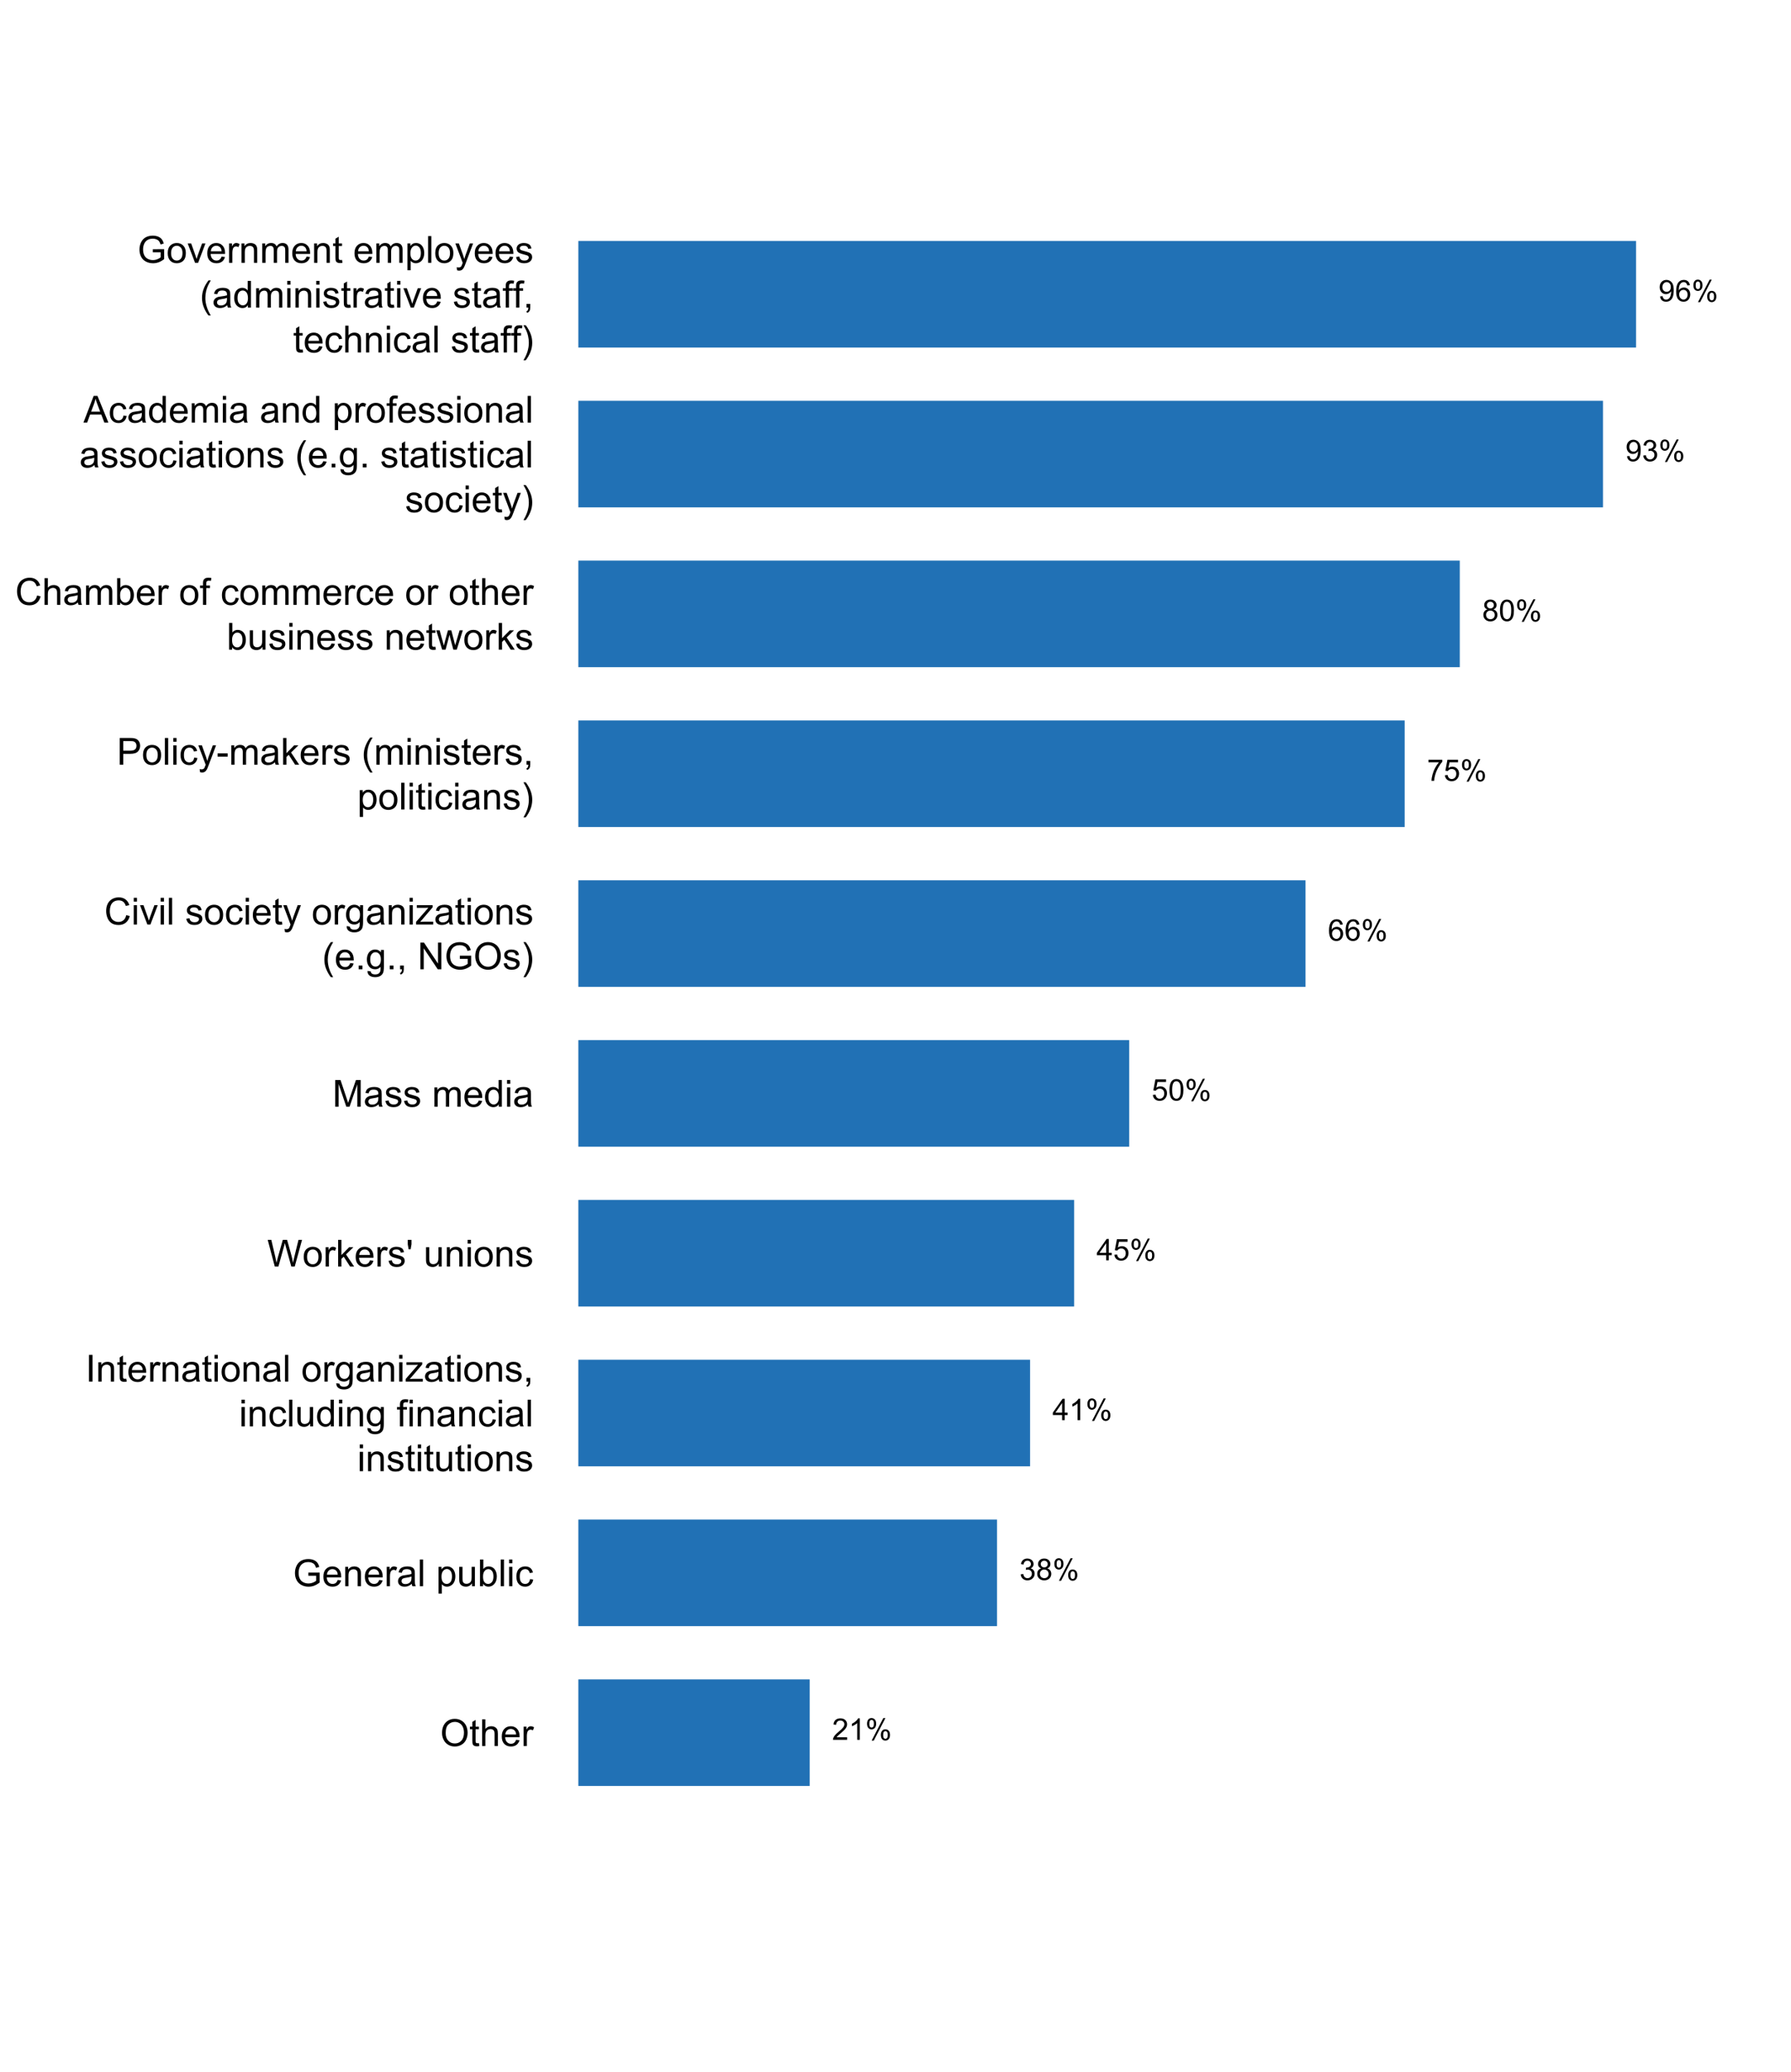 <?xml version="1.0" encoding="UTF-8"?>
<svg xmlns="http://www.w3.org/2000/svg" xmlns:xlink="http://www.w3.org/1999/xlink" width="576pt" height="666pt" viewBox="0 0 576 666" version="1.1">
<defs>
<g>
<symbol overflow="visible" id="glyph0-0">
<path style="stroke:none;" d="M 1.5 0 L 1.5 -7.5 L 7.5 -7.5 L 7.5 0 Z M 1.688 -0.188 L 7.312 -0.188 L 7.312 -7.312 L 1.688 -7.312 Z M 1.688 -0.188 "/>
</symbol>
<symbol overflow="visible" id="glyph0-1">
<path style="stroke:none;" d="M 0.578 -4.184 C 0.574 -5.605 0.957 -6.719 1.727 -7.531 C 2.488 -8.336 3.477 -8.742 4.695 -8.742 C 5.484 -8.742 6.199 -8.551 6.836 -8.172 C 7.473 -7.793 7.957 -7.266 8.293 -6.586 C 8.625 -5.906 8.793 -5.137 8.797 -4.281 C 8.793 -3.41 8.617 -2.633 8.27 -1.945 C 7.914 -1.258 7.418 -0.734 6.773 -0.383 C 6.125 -0.027 5.43 0.145 4.688 0.148 C 3.879 0.145 3.156 -0.047 2.52 -0.438 C 1.879 -0.824 1.395 -1.359 1.07 -2.039 C 0.738 -2.715 0.574 -3.43 0.578 -4.184 Z M 1.75 -4.164 C 1.746 -3.129 2.023 -2.312 2.586 -1.719 C 3.141 -1.121 3.84 -0.824 4.68 -0.828 C 5.535 -0.824 6.238 -1.125 6.793 -1.73 C 7.344 -2.328 7.621 -3.184 7.625 -4.289 C 7.621 -4.984 7.504 -5.594 7.27 -6.117 C 7.031 -6.641 6.684 -7.043 6.23 -7.332 C 5.77 -7.617 5.262 -7.762 4.699 -7.766 C 3.895 -7.762 3.199 -7.484 2.621 -6.934 C 2.035 -6.379 1.746 -5.457 1.75 -4.164 Z M 1.75 -4.164 "/>
</symbol>
<symbol overflow="visible" id="glyph0-2">
<path style="stroke:none;" d="M 3.094 -0.945 L 3.246 -0.012 C 2.949 0.051 2.684 0.082 2.449 0.082 C 2.066 0.082 1.77 0.023 1.559 -0.098 C 1.348 -0.219 1.199 -0.379 1.113 -0.578 C 1.027 -0.773 0.984 -1.188 0.984 -1.82 L 0.984 -5.402 L 0.211 -5.402 L 0.211 -6.223 L 0.984 -6.223 L 0.984 -7.766 L 2.031 -8.398 L 2.031 -6.223 L 3.094 -6.223 L 3.094 -5.402 L 2.031 -5.402 L 2.031 -1.766 C 2.027 -1.461 2.047 -1.27 2.086 -1.184 C 2.125 -1.098 2.184 -1.027 2.27 -0.977 C 2.352 -0.926 2.473 -0.902 2.633 -0.902 C 2.742 -0.902 2.898 -0.914 3.094 -0.945 Z M 3.094 -0.945 "/>
</symbol>
<symbol overflow="visible" id="glyph0-3">
<path style="stroke:none;" d="M 0.789 0 L 0.789 -8.59 L 1.844 -8.59 L 1.844 -5.508 C 2.336 -6.078 2.957 -6.363 3.711 -6.363 C 4.164 -6.363 4.566 -6.27 4.91 -6.09 C 5.25 -5.906 5.492 -5.656 5.641 -5.34 C 5.785 -5.016 5.859 -4.551 5.859 -3.945 L 5.859 0 L 4.805 0 L 4.805 -3.945 C 4.805 -4.469 4.688 -4.852 4.461 -5.094 C 4.227 -5.328 3.906 -5.449 3.492 -5.453 C 3.18 -5.449 2.883 -5.367 2.609 -5.211 C 2.328 -5.047 2.133 -4.828 2.02 -4.551 C 1.898 -4.273 1.84 -3.891 1.844 -3.406 L 1.844 0 Z M 0.789 0 "/>
</symbol>
<symbol overflow="visible" id="glyph0-4">
<path style="stroke:none;" d="M 5.051 -2.004 L 6.141 -1.867 C 5.969 -1.23 5.648 -0.738 5.184 -0.387 C 4.719 -0.035 4.125 0.141 3.406 0.141 C 2.492 0.141 1.77 -0.137 1.238 -0.699 C 0.699 -1.254 0.434 -2.043 0.438 -3.059 C 0.434 -4.105 0.703 -4.918 1.246 -5.496 C 1.781 -6.074 2.48 -6.363 3.344 -6.363 C 4.176 -6.363 4.855 -6.078 5.383 -5.512 C 5.91 -4.945 6.176 -4.148 6.176 -3.125 C 6.176 -3.059 6.172 -2.965 6.172 -2.844 L 1.531 -2.844 C 1.562 -2.156 1.758 -1.633 2.109 -1.27 C 2.457 -0.906 2.891 -0.727 3.41 -0.727 C 3.797 -0.727 4.125 -0.828 4.402 -1.031 C 4.672 -1.234 4.891 -1.559 5.051 -2.004 Z M 1.586 -3.711 L 5.062 -3.711 C 5.016 -4.227 4.883 -4.621 4.664 -4.887 C 4.328 -5.293 3.891 -5.496 3.359 -5.496 C 2.871 -5.496 2.465 -5.332 2.137 -5.008 C 1.805 -4.684 1.621 -4.25 1.586 -3.711 Z M 1.586 -3.711 "/>
</symbol>
<symbol overflow="visible" id="glyph0-5">
<path style="stroke:none;" d="M 0.781 0 L 0.781 -6.223 L 1.727 -6.223 L 1.727 -5.281 C 1.969 -5.719 2.191 -6.012 2.398 -6.152 C 2.602 -6.293 2.828 -6.363 3.078 -6.363 C 3.43 -6.363 3.793 -6.25 4.16 -6.023 L 3.797 -5.047 C 3.539 -5.195 3.281 -5.273 3.023 -5.273 C 2.793 -5.273 2.586 -5.203 2.402 -5.066 C 2.215 -4.926 2.082 -4.734 2.008 -4.488 C 1.891 -4.113 1.832 -3.703 1.836 -3.258 L 1.836 0 Z M 0.781 0 "/>
</symbol>
<symbol overflow="visible" id="glyph0-6">
<path style="stroke:none;" d="M 4.945 -3.367 L 4.945 -4.375 L 8.586 -4.383 L 8.586 -1.195 C 8.023 -0.75 7.449 -0.414 6.855 -0.188 C 6.262 0.035 5.652 0.145 5.027 0.148 C 4.184 0.145 3.414 -0.031 2.727 -0.395 C 2.035 -0.754 1.516 -1.277 1.168 -1.961 C 0.812 -2.645 0.637 -3.41 0.641 -4.254 C 0.637 -5.09 0.812 -5.867 1.164 -6.594 C 1.512 -7.312 2.016 -7.852 2.672 -8.207 C 3.328 -8.555 4.082 -8.73 4.938 -8.734 C 5.559 -8.73 6.121 -8.629 6.621 -8.434 C 7.121 -8.23 7.516 -7.953 7.805 -7.594 C 8.09 -7.234 8.305 -6.766 8.453 -6.188 L 7.43 -5.906 C 7.297 -6.344 7.137 -6.688 6.949 -6.938 C 6.758 -7.188 6.484 -7.387 6.129 -7.539 C 5.77 -7.688 5.375 -7.762 4.945 -7.766 C 4.422 -7.762 3.973 -7.684 3.598 -7.527 C 3.219 -7.367 2.91 -7.16 2.68 -6.902 C 2.445 -6.645 2.266 -6.359 2.141 -6.055 C 1.918 -5.52 1.809 -4.945 1.812 -4.324 C 1.809 -3.559 1.941 -2.918 2.207 -2.402 C 2.469 -1.887 2.852 -1.504 3.355 -1.254 C 3.859 -1.004 4.395 -0.879 4.961 -0.879 C 5.453 -0.879 5.934 -0.973 6.406 -1.16 C 6.871 -1.348 7.227 -1.551 7.469 -1.77 L 7.469 -3.367 Z M 4.945 -3.367 "/>
</symbol>
<symbol overflow="visible" id="glyph0-7">
<path style="stroke:none;" d="M 0.789 0 L 0.789 -6.223 L 1.742 -6.223 L 1.742 -5.336 C 2.195 -6.02 2.855 -6.363 3.719 -6.363 C 4.09 -6.363 4.434 -6.293 4.754 -6.16 C 5.066 -6.023 5.305 -5.848 5.461 -5.633 C 5.617 -5.41 5.727 -5.152 5.789 -4.852 C 5.828 -4.656 5.848 -4.312 5.848 -3.828 L 5.848 0 L 4.793 0 L 4.793 -3.785 C 4.793 -4.215 4.75 -4.535 4.668 -4.75 C 4.586 -4.961 4.441 -5.129 4.234 -5.258 C 4.023 -5.383 3.777 -5.449 3.5 -5.449 C 3.047 -5.449 2.66 -5.305 2.332 -5.02 C 2.004 -4.734 1.84 -4.195 1.844 -3.398 L 1.844 0 Z M 0.789 0 "/>
</symbol>
<symbol overflow="visible" id="glyph0-8">
<path style="stroke:none;" d="M 4.852 -0.766 C 4.461 -0.434 4.082 -0.199 3.723 -0.062 C 3.355 0.074 2.969 0.141 2.562 0.141 C 1.875 0.141 1.352 -0.023 0.984 -0.359 C 0.617 -0.688 0.434 -1.117 0.434 -1.641 C 0.434 -1.945 0.5 -2.223 0.641 -2.473 C 0.777 -2.723 0.961 -2.926 1.188 -3.082 C 1.41 -3.234 1.664 -3.348 1.945 -3.43 C 2.152 -3.477 2.465 -3.531 2.883 -3.586 C 3.734 -3.688 4.359 -3.809 4.766 -3.949 C 4.766 -4.09 4.77 -4.18 4.77 -4.227 C 4.77 -4.648 4.668 -4.953 4.469 -5.133 C 4.199 -5.371 3.801 -5.488 3.27 -5.492 C 2.77 -5.488 2.402 -5.402 2.168 -5.23 C 1.934 -5.055 1.758 -4.746 1.648 -4.305 L 0.617 -4.445 C 0.707 -4.887 0.863 -5.242 1.078 -5.516 C 1.289 -5.781 1.598 -5.992 2.008 -6.141 C 2.41 -6.289 2.883 -6.363 3.422 -6.363 C 3.953 -6.363 4.383 -6.301 4.715 -6.176 C 5.047 -6.051 5.293 -5.891 5.449 -5.703 C 5.605 -5.512 5.715 -5.273 5.777 -4.984 C 5.809 -4.805 5.824 -4.48 5.828 -4.016 L 5.828 -2.609 C 5.824 -1.625 5.848 -1.004 5.895 -0.746 C 5.941 -0.484 6.031 -0.238 6.164 0 L 5.062 0 C 4.953 -0.219 4.883 -0.473 4.852 -0.766 Z M 4.766 -3.125 C 4.375 -2.965 3.801 -2.832 3.039 -2.727 C 2.605 -2.66 2.301 -2.59 2.121 -2.516 C 1.941 -2.434 1.801 -2.32 1.703 -2.172 C 1.605 -2.02 1.559 -1.852 1.559 -1.672 C 1.559 -1.387 1.664 -1.152 1.875 -0.969 C 2.086 -0.777 2.398 -0.684 2.812 -0.688 C 3.219 -0.684 3.578 -0.773 3.895 -0.953 C 4.211 -1.129 4.445 -1.371 4.594 -1.68 C 4.707 -1.918 4.762 -2.27 4.766 -2.734 Z M 4.766 -3.125 "/>
</symbol>
<symbol overflow="visible" id="glyph0-9">
<path style="stroke:none;" d="M 0.766 0 L 0.766 -8.59 L 1.82 -8.59 L 1.82 0 Z M 0.766 0 "/>
</symbol>
<symbol overflow="visible" id="glyph0-10">
<path style="stroke:none;" d=""/>
</symbol>
<symbol overflow="visible" id="glyph0-11">
<path style="stroke:none;" d="M 0.789 2.383 L 0.789 -6.223 L 1.75 -6.223 L 1.75 -5.414 C 1.977 -5.73 2.234 -5.965 2.52 -6.125 C 2.801 -6.281 3.145 -6.363 3.555 -6.363 C 4.082 -6.363 4.551 -6.227 4.961 -5.953 C 5.363 -5.68 5.672 -5.293 5.883 -4.793 C 6.09 -4.293 6.191 -3.746 6.195 -3.156 C 6.191 -2.52 6.078 -1.945 5.852 -1.438 C 5.621 -0.922 5.289 -0.531 4.855 -0.266 C 4.418 0.008 3.961 0.141 3.48 0.141 C 3.129 0.141 2.812 0.066 2.535 -0.082 C 2.254 -0.23 2.023 -0.418 1.844 -0.645 L 1.844 2.383 Z M 1.746 -3.078 C 1.746 -2.273 1.906 -1.684 2.23 -1.301 C 2.555 -0.918 2.949 -0.727 3.41 -0.727 C 3.879 -0.727 4.277 -0.922 4.613 -1.32 C 4.945 -1.711 5.113 -2.328 5.117 -3.164 C 5.113 -3.953 4.949 -4.547 4.625 -4.945 C 4.297 -5.34 3.91 -5.535 3.457 -5.539 C 3.004 -5.535 2.605 -5.324 2.262 -4.906 C 1.918 -4.484 1.746 -3.875 1.746 -3.078 Z M 1.746 -3.078 "/>
</symbol>
<symbol overflow="visible" id="glyph0-12">
<path style="stroke:none;" d="M 4.867 0 L 4.867 -0.914 C 4.379 -0.211 3.723 0.141 2.895 0.141 C 2.527 0.141 2.184 0.07 1.867 -0.07 C 1.547 -0.211 1.309 -0.387 1.156 -0.602 C 1 -0.812 0.895 -1.074 0.832 -1.383 C 0.785 -1.59 0.762 -1.918 0.766 -2.367 L 0.766 -6.223 L 1.82 -6.223 L 1.82 -2.773 C 1.816 -2.219 1.84 -1.848 1.887 -1.656 C 1.949 -1.379 2.09 -1.16 2.309 -1.004 C 2.523 -0.84 2.789 -0.762 3.105 -0.766 C 3.418 -0.762 3.715 -0.844 3.996 -1.008 C 4.273 -1.172 4.469 -1.391 4.586 -1.672 C 4.699 -1.949 4.758 -2.355 4.758 -2.891 L 4.758 -6.223 L 5.812 -6.223 L 5.812 0 Z M 4.867 0 "/>
</symbol>
<symbol overflow="visible" id="glyph0-13">
<path style="stroke:none;" d="M 1.766 0 L 0.785 0 L 0.785 -8.59 L 1.84 -8.59 L 1.84 -5.523 C 2.285 -6.082 2.852 -6.363 3.547 -6.363 C 3.922 -6.363 4.285 -6.285 4.629 -6.129 C 4.973 -5.973 5.254 -5.754 5.473 -5.48 C 5.691 -5.199 5.863 -4.863 5.992 -4.469 C 6.113 -4.074 6.176 -3.652 6.18 -3.203 C 6.176 -2.137 5.914 -1.312 5.391 -0.73 C 4.863 -0.148 4.23 0.141 3.492 0.141 C 2.758 0.141 2.18 -0.164 1.766 -0.781 Z M 1.75 -3.156 C 1.746 -2.41 1.848 -1.871 2.055 -1.539 C 2.387 -0.996 2.836 -0.727 3.406 -0.727 C 3.859 -0.727 4.258 -0.926 4.598 -1.328 C 4.93 -1.727 5.098 -2.324 5.102 -3.117 C 5.098 -3.93 4.938 -4.527 4.617 -4.914 C 4.297 -5.301 3.906 -5.496 3.453 -5.496 C 2.984 -5.496 2.586 -5.293 2.254 -4.895 C 1.914 -4.492 1.746 -3.914 1.75 -3.156 Z M 1.75 -3.156 "/>
</symbol>
<symbol overflow="visible" id="glyph0-14">
<path style="stroke:none;" d="M 0.797 -7.375 L 0.797 -8.59 L 1.852 -8.59 L 1.852 -7.375 Z M 0.797 0 L 0.797 -6.223 L 1.852 -6.223 L 1.852 0 Z M 0.797 0 "/>
</symbol>
<symbol overflow="visible" id="glyph0-15">
<path style="stroke:none;" d="M 4.852 -2.281 L 5.891 -2.145 C 5.773 -1.426 5.484 -0.863 5.02 -0.465 C 4.551 -0.059 3.977 0.141 3.297 0.141 C 2.445 0.141 1.762 -0.137 1.246 -0.695 C 0.727 -1.25 0.469 -2.047 0.469 -3.086 C 0.469 -3.754 0.578 -4.344 0.801 -4.852 C 1.023 -5.355 1.363 -5.73 1.816 -5.984 C 2.27 -6.234 2.766 -6.363 3.305 -6.363 C 3.98 -6.363 4.531 -6.191 4.965 -5.848 C 5.391 -5.504 5.668 -5.02 5.789 -4.395 L 4.766 -4.234 C 4.664 -4.652 4.492 -4.969 4.246 -5.18 C 3.996 -5.391 3.695 -5.496 3.344 -5.496 C 2.809 -5.496 2.379 -5.305 2.051 -4.922 C 1.719 -4.539 1.551 -3.938 1.555 -3.117 C 1.551 -2.281 1.711 -1.672 2.035 -1.293 C 2.352 -0.914 2.77 -0.727 3.289 -0.727 C 3.695 -0.727 4.043 -0.852 4.324 -1.105 C 4.602 -1.359 4.777 -1.75 4.852 -2.281 Z M 4.852 -2.281 "/>
</symbol>
<symbol overflow="visible" id="glyph0-16">
<path style="stroke:none;" d="M 1.117 0 L 1.117 -8.59 L 2.258 -8.59 L 2.258 0 Z M 1.117 0 "/>
</symbol>
<symbol overflow="visible" id="glyph0-17">
<path style="stroke:none;" d="M 0.398 -3.109 C 0.398 -4.262 0.719 -5.117 1.359 -5.672 C 1.895 -6.133 2.547 -6.363 3.316 -6.363 C 4.172 -6.363 4.871 -6.082 5.414 -5.52 C 5.953 -4.957 6.223 -4.184 6.227 -3.199 C 6.223 -2.398 6.102 -1.766 5.867 -1.309 C 5.625 -0.848 5.277 -0.492 4.82 -0.238 C 4.359 0.016 3.859 0.141 3.316 0.141 C 2.441 0.141 1.734 -0.137 1.203 -0.695 C 0.664 -1.254 0.398 -2.059 0.398 -3.109 Z M 1.484 -3.109 C 1.48 -2.309 1.656 -1.711 2.004 -1.32 C 2.348 -0.922 2.785 -0.727 3.316 -0.727 C 3.84 -0.727 4.273 -0.926 4.621 -1.324 C 4.969 -1.723 5.145 -2.328 5.145 -3.148 C 5.145 -3.914 4.969 -4.496 4.617 -4.895 C 4.266 -5.289 3.832 -5.488 3.316 -5.492 C 2.785 -5.488 2.348 -5.293 2.004 -4.898 C 1.656 -4.5 1.48 -3.902 1.484 -3.109 Z M 1.484 -3.109 "/>
</symbol>
<symbol overflow="visible" id="glyph0-18">
<path style="stroke:none;" d="M 0.598 0.516 L 1.625 0.668 C 1.664 0.98 1.785 1.211 1.98 1.359 C 2.242 1.555 2.598 1.652 3.055 1.652 C 3.539 1.652 3.918 1.555 4.184 1.359 C 4.449 1.164 4.629 0.891 4.723 0.539 C 4.777 0.324 4.801 -0.125 4.797 -0.812 C 4.336 -0.27 3.762 0 3.078 0 C 2.219 0 1.559 -0.309 1.09 -0.926 C 0.621 -1.543 0.387 -2.281 0.387 -3.148 C 0.387 -3.738 0.492 -4.285 0.707 -4.789 C 0.922 -5.289 1.234 -5.68 1.645 -5.953 C 2.051 -6.227 2.531 -6.363 3.082 -6.363 C 3.816 -6.363 4.422 -6.066 4.898 -5.473 L 4.898 -6.223 L 5.871 -6.223 L 5.871 -0.844 C 5.871 0.125 5.77 0.809 5.574 1.215 C 5.375 1.613 5.062 1.934 4.637 2.172 C 4.207 2.402 3.684 2.52 3.059 2.523 C 2.316 2.52 1.715 2.352 1.258 2.023 C 0.801 1.688 0.582 1.188 0.598 0.516 Z M 1.469 -3.223 C 1.465 -2.406 1.629 -1.809 1.957 -1.438 C 2.281 -1.059 2.688 -0.871 3.176 -0.875 C 3.66 -0.871 4.066 -1.059 4.395 -1.434 C 4.723 -1.805 4.887 -2.391 4.887 -3.188 C 4.887 -3.945 4.715 -4.52 4.379 -4.91 C 4.039 -5.297 3.633 -5.488 3.156 -5.492 C 2.684 -5.488 2.285 -5.297 1.961 -4.918 C 1.629 -4.535 1.465 -3.973 1.469 -3.223 Z M 1.469 -3.223 "/>
</symbol>
<symbol overflow="visible" id="glyph0-19">
<path style="stroke:none;" d="M 0.234 0 L 0.234 -0.855 L 4.195 -5.402 C 3.746 -5.379 3.348 -5.367 3.008 -5.367 L 0.469 -5.367 L 0.469 -6.223 L 5.555 -6.223 L 5.555 -5.523 L 2.188 -1.578 L 1.535 -0.855 C 2.004 -0.887 2.445 -0.902 2.867 -0.906 L 5.742 -0.906 L 5.742 0 Z M 0.234 0 "/>
</symbol>
<symbol overflow="visible" id="glyph0-20">
<path style="stroke:none;" d="M 0.367 -1.859 L 1.414 -2.023 C 1.469 -1.602 1.633 -1.281 1.902 -1.059 C 2.168 -0.836 2.543 -0.727 3.023 -0.727 C 3.508 -0.727 3.867 -0.824 4.102 -1.023 C 4.336 -1.219 4.453 -1.449 4.453 -1.719 C 4.453 -1.953 4.348 -2.141 4.141 -2.281 C 3.996 -2.371 3.637 -2.492 3.062 -2.637 C 2.289 -2.832 1.754 -3 1.457 -3.145 C 1.156 -3.285 0.93 -3.48 0.777 -3.734 C 0.621 -3.984 0.543 -4.266 0.547 -4.57 C 0.543 -4.844 0.605 -5.098 0.734 -5.34 C 0.859 -5.574 1.035 -5.773 1.254 -5.93 C 1.418 -6.047 1.641 -6.148 1.926 -6.234 C 2.207 -6.32 2.512 -6.363 2.836 -6.363 C 3.324 -6.363 3.75 -6.293 4.121 -6.152 C 4.488 -6.012 4.762 -5.82 4.938 -5.578 C 5.113 -5.336 5.234 -5.016 5.305 -4.617 L 4.273 -4.477 C 4.223 -4.797 4.086 -5.047 3.863 -5.227 C 3.637 -5.406 3.32 -5.496 2.914 -5.496 C 2.426 -5.496 2.082 -5.414 1.875 -5.254 C 1.664 -5.094 1.559 -4.906 1.562 -4.695 C 1.559 -4.555 1.602 -4.434 1.695 -4.324 C 1.773 -4.211 1.91 -4.117 2.098 -4.043 C 2.203 -4.004 2.512 -3.914 3.031 -3.773 C 3.773 -3.574 4.293 -3.41 4.59 -3.285 C 4.879 -3.156 5.113 -2.973 5.285 -2.73 C 5.453 -2.488 5.535 -2.188 5.539 -1.828 C 5.535 -1.477 5.434 -1.145 5.23 -0.832 C 5.023 -0.52 4.727 -0.277 4.34 -0.113 C 3.953 0.059 3.516 0.141 3.031 0.141 C 2.219 0.141 1.602 -0.027 1.18 -0.363 C 0.754 -0.699 0.484 -1.195 0.367 -1.859 Z M 0.367 -1.859 "/>
</symbol>
<symbol overflow="visible" id="glyph0-21">
<path style="stroke:none;" d="M 1.066 0 L 1.066 -1.203 L 2.266 -1.203 L 2.266 0 C 2.262 0.441 2.184 0.797 2.031 1.07 C 1.871 1.34 1.625 1.551 1.289 1.699 L 0.996 1.25 C 1.215 1.148 1.379 1.004 1.488 0.816 C 1.594 0.621 1.652 0.352 1.664 0 Z M 1.066 0 "/>
</symbol>
<symbol overflow="visible" id="glyph0-22">
<path style="stroke:none;" d="M 4.828 0 L 4.828 -0.785 C 4.43 -0.168 3.848 0.141 3.086 0.141 C 2.59 0.141 2.133 0.004 1.719 -0.27 C 1.297 -0.543 0.977 -0.922 0.75 -1.414 C 0.523 -1.898 0.41 -2.465 0.41 -3.105 C 0.41 -3.727 0.512 -4.289 0.719 -4.797 C 0.926 -5.301 1.238 -5.688 1.652 -5.957 C 2.066 -6.227 2.527 -6.363 3.039 -6.363 C 3.41 -6.363 3.746 -6.281 4.043 -6.125 C 4.336 -5.965 4.574 -5.762 4.758 -5.508 L 4.758 -8.59 L 5.805 -8.59 L 5.805 0 Z M 1.492 -3.105 C 1.488 -2.309 1.656 -1.711 1.996 -1.316 C 2.328 -0.922 2.727 -0.727 3.188 -0.727 C 3.648 -0.727 4.039 -0.914 4.359 -1.293 C 4.68 -1.668 4.84 -2.242 4.844 -3.016 C 4.84 -3.867 4.676 -4.492 4.352 -4.895 C 4.02 -5.289 3.617 -5.488 3.141 -5.492 C 2.672 -5.488 2.277 -5.297 1.965 -4.918 C 1.645 -4.531 1.488 -3.93 1.492 -3.105 Z M 1.492 -3.105 "/>
</symbol>
<symbol overflow="visible" id="glyph0-23">
<path style="stroke:none;" d="M 1.043 0 L 1.043 -5.402 L 0.109 -5.402 L 0.109 -6.223 L 1.043 -6.223 L 1.043 -6.883 C 1.043 -7.301 1.078 -7.613 1.156 -7.816 C 1.25 -8.09 1.43 -8.309 1.688 -8.48 C 1.945 -8.645 2.305 -8.73 2.766 -8.734 C 3.062 -8.73 3.391 -8.695 3.75 -8.633 L 3.594 -7.711 C 3.371 -7.75 3.164 -7.77 2.969 -7.77 C 2.648 -7.77 2.422 -7.699 2.293 -7.562 C 2.156 -7.426 2.09 -7.172 2.094 -6.797 L 2.094 -6.223 L 3.305 -6.223 L 3.305 -5.402 L 2.094 -5.402 L 2.094 0 Z M 1.043 0 "/>
</symbol>
<symbol overflow="visible" id="glyph0-24">
<path style="stroke:none;" d="M 2.426 0 L 0.148 -8.59 L 1.312 -8.59 L 2.617 -2.961 C 2.754 -2.367 2.875 -1.781 2.984 -1.203 C 3.199 -2.117 3.328 -2.648 3.367 -2.789 L 5.004 -8.59 L 6.375 -8.59 L 7.605 -4.242 C 7.914 -3.164 8.137 -2.148 8.273 -1.203 C 8.383 -1.742 8.523 -2.367 8.703 -3.07 L 10.047 -8.59 L 11.191 -8.59 L 8.836 0 L 7.742 0 L 5.93 -6.547 C 5.777 -7.09 5.688 -7.426 5.66 -7.555 C 5.566 -7.156 5.48 -6.82 5.406 -6.547 L 3.586 0 Z M 2.426 0 "/>
</symbol>
<symbol overflow="visible" id="glyph0-25">
<path style="stroke:none;" d="M 0.797 0 L 0.797 -8.59 L 1.852 -8.59 L 1.852 -3.691 L 4.348 -6.223 L 5.711 -6.223 L 3.336 -3.914 L 5.953 0 L 4.652 0 L 2.594 -3.18 L 1.852 -2.469 L 1.852 0 Z M 0.797 0 "/>
</symbol>
<symbol overflow="visible" id="glyph0-26">
<path style="stroke:none;" d="M 0.797 -5.547 L 0.527 -7.156 L 0.527 -8.59 L 1.727 -8.59 L 1.727 -7.156 L 1.445 -5.547 Z M 0.797 -5.547 "/>
</symbol>
<symbol overflow="visible" id="glyph0-27">
<path style="stroke:none;" d="M 0.891 0 L 0.891 -8.59 L 2.602 -8.59 L 4.633 -2.508 C 4.816 -1.938 4.953 -1.512 5.047 -1.234 C 5.141 -1.543 5.293 -2.004 5.5 -2.613 L 7.559 -8.59 L 9.086 -8.59 L 9.086 0 L 7.992 0 L 7.992 -7.188 L 5.496 0 L 4.469 0 L 1.984 -7.312 L 1.984 0 Z M 0.891 0 "/>
</symbol>
<symbol overflow="visible" id="glyph0-28">
<path style="stroke:none;" d="M 0.789 0 L 0.789 -6.223 L 1.734 -6.223 L 1.734 -5.352 C 1.93 -5.648 2.188 -5.895 2.512 -6.082 C 2.836 -6.27 3.207 -6.363 3.621 -6.363 C 4.082 -6.363 4.457 -6.266 4.754 -6.074 C 5.043 -5.883 5.254 -5.617 5.379 -5.273 C 5.871 -6 6.512 -6.363 7.301 -6.363 C 7.918 -6.363 8.391 -6.191 8.723 -5.848 C 9.055 -5.504 9.223 -4.977 9.223 -4.273 L 9.223 0 L 8.172 0 L 8.172 -3.922 C 8.168 -4.34 8.133 -4.645 8.07 -4.832 C 8 -5.016 7.879 -5.164 7.699 -5.277 C 7.52 -5.391 7.309 -5.449 7.066 -5.449 C 6.629 -5.449 6.266 -5.301 5.977 -5.012 C 5.688 -4.719 5.543 -4.254 5.543 -3.617 L 5.543 0 L 4.488 0 L 4.488 -4.043 C 4.488 -4.512 4.402 -4.863 4.23 -5.098 C 4.059 -5.332 3.777 -5.449 3.387 -5.449 C 3.09 -5.449 2.812 -5.371 2.562 -5.215 C 2.309 -5.059 2.129 -4.828 2.016 -4.527 C 1.898 -4.227 1.84 -3.793 1.844 -3.227 L 1.844 0 Z M 0.789 0 "/>
</symbol>
<symbol overflow="visible" id="glyph0-29">
<path style="stroke:none;" d="M 7.055 -3.012 L 8.191 -2.727 C 7.953 -1.789 7.523 -1.078 6.906 -0.586 C 6.285 -0.098 5.527 0.145 4.633 0.148 C 3.707 0.145 2.953 -0.039 2.375 -0.418 C 1.793 -0.793 1.352 -1.34 1.051 -2.055 C 0.746 -2.77 0.598 -3.539 0.598 -4.359 C 0.598 -5.254 0.766 -6.031 1.109 -6.699 C 1.449 -7.363 1.938 -7.871 2.57 -8.215 C 3.199 -8.559 3.895 -8.73 4.652 -8.734 C 5.512 -8.73 6.234 -8.512 6.82 -8.078 C 7.406 -7.637 7.812 -7.023 8.047 -6.234 L 6.926 -5.969 C 6.723 -6.59 6.434 -7.047 6.059 -7.336 C 5.68 -7.621 5.203 -7.762 4.629 -7.766 C 3.969 -7.762 3.414 -7.605 2.973 -7.289 C 2.527 -6.969 2.219 -6.543 2.039 -6.012 C 1.859 -5.48 1.77 -4.93 1.77 -4.367 C 1.77 -3.633 1.875 -2.996 2.086 -2.449 C 2.297 -1.902 2.629 -1.496 3.082 -1.23 C 3.531 -0.961 4.016 -0.824 4.539 -0.828 C 5.176 -0.824 5.715 -1.008 6.156 -1.379 C 6.598 -1.742 6.898 -2.289 7.055 -3.012 Z M 7.055 -3.012 "/>
</symbol>
<symbol overflow="visible" id="glyph0-30">
<path style="stroke:none;" d="M 2.52 0 L 0.152 -6.223 L 1.266 -6.223 L 2.602 -2.496 C 2.746 -2.09 2.879 -1.672 3 -1.242 C 3.094 -1.57 3.223 -1.965 3.391 -2.426 L 4.773 -6.223 L 5.859 -6.223 L 3.504 0 Z M 2.52 0 "/>
</symbol>
<symbol overflow="visible" id="glyph0-31">
<path style="stroke:none;" d="M 0.742 2.398 L 0.625 1.406 C 0.855 1.469 1.059 1.5 1.23 1.5 C 1.465 1.5 1.652 1.461 1.793 1.383 C 1.934 1.305 2.047 1.195 2.141 1.055 C 2.203 0.949 2.312 0.688 2.461 0.27 C 2.48 0.207 2.512 0.121 2.555 0.012 L 0.195 -6.223 L 1.328 -6.223 L 2.625 -2.617 C 2.789 -2.16 2.938 -1.68 3.078 -1.18 C 3.195 -1.66 3.34 -2.133 3.508 -2.594 L 4.84 -6.223 L 5.895 -6.223 L 3.527 0.105 C 3.273 0.789 3.074 1.258 2.938 1.516 C 2.746 1.863 2.531 2.117 2.293 2.281 C 2.047 2.438 1.758 2.52 1.422 2.523 C 1.215 2.52 0.988 2.477 0.742 2.398 Z M 0.742 2.398 "/>
</symbol>
<symbol overflow="visible" id="glyph0-32">
<path style="stroke:none;" d="M 2.805 2.523 C 2.223 1.785 1.73 0.93 1.328 -0.055 C 0.926 -1.035 0.727 -2.055 0.727 -3.109 C 0.727 -4.039 0.875 -4.93 1.18 -5.781 C 1.523 -6.77 2.066 -7.754 2.805 -8.734 L 3.562 -8.734 C 3.086 -7.918 2.773 -7.34 2.625 -6.996 C 2.383 -6.457 2.195 -5.895 2.062 -5.309 C 1.895 -4.574 1.809 -3.84 1.812 -3.105 C 1.809 -1.227 2.395 0.648 3.562 2.523 Z M 2.805 2.523 "/>
</symbol>
<symbol overflow="visible" id="glyph0-33">
<path style="stroke:none;" d="M 1.09 0 L 1.09 -1.203 L 2.289 -1.203 L 2.289 0 Z M 1.09 0 "/>
</symbol>
<symbol overflow="visible" id="glyph0-34">
<path style="stroke:none;" d="M 0.914 0 L 0.914 -8.59 L 2.078 -8.59 L 6.594 -1.844 L 6.594 -8.59 L 7.68 -8.59 L 7.68 0 L 6.516 0 L 2.004 -6.75 L 2.004 0 Z M 0.914 0 "/>
</symbol>
<symbol overflow="visible" id="glyph0-35">
<path style="stroke:none;" d="M 1.484 2.523 L 0.727 2.523 C 1.891 0.648 2.473 -1.227 2.477 -3.105 C 2.473 -3.84 2.391 -4.566 2.227 -5.289 C 2.094 -5.875 1.906 -6.438 1.672 -6.977 C 1.516 -7.328 1.203 -7.914 0.727 -8.734 L 1.484 -8.734 C 2.215 -7.754 2.758 -6.77 3.109 -5.781 C 3.41 -4.93 3.562 -4.039 3.562 -3.109 C 3.562 -2.055 3.359 -1.035 2.957 -0.055 C 2.551 0.93 2.059 1.785 1.484 2.523 Z M 1.484 2.523 "/>
</symbol>
<symbol overflow="visible" id="glyph0-36">
<path style="stroke:none;" d="M 0.926 0 L 0.926 -8.59 L 4.164 -8.59 C 4.734 -8.59 5.172 -8.562 5.473 -8.508 C 5.895 -8.438 6.246 -8.301 6.531 -8.105 C 6.816 -7.906 7.047 -7.633 7.223 -7.277 C 7.395 -6.918 7.48 -6.527 7.484 -6.105 C 7.48 -5.371 7.25 -4.75 6.785 -4.25 C 6.316 -3.742 5.477 -3.492 4.266 -3.492 L 2.062 -3.492 L 2.062 0 Z M 2.062 -4.508 L 4.281 -4.508 C 5.012 -4.504 5.535 -4.641 5.848 -4.918 C 6.156 -5.188 6.309 -5.574 6.312 -6.07 C 6.309 -6.43 6.219 -6.734 6.039 -6.992 C 5.855 -7.242 5.617 -7.414 5.32 -7.5 C 5.125 -7.551 4.77 -7.574 4.258 -7.578 L 2.062 -7.578 Z M 2.062 -4.508 "/>
</symbol>
<symbol overflow="visible" id="glyph0-37">
<path style="stroke:none;" d="M 0.383 -2.578 L 0.383 -3.641 L 3.621 -3.641 L 3.621 -2.578 Z M 0.383 -2.578 "/>
</symbol>
<symbol overflow="visible" id="glyph0-38">
<path style="stroke:none;" d="M 1.938 0 L 0.035 -6.223 L 1.125 -6.223 L 2.117 -2.633 L 2.484 -1.297 C 2.5 -1.359 2.605 -1.789 2.805 -2.578 L 3.797 -6.223 L 4.883 -6.223 L 5.812 -2.613 L 6.125 -1.422 L 6.48 -2.625 L 7.547 -6.223 L 8.57 -6.223 L 6.625 0 L 5.531 0 L 4.539 -3.727 L 4.301 -4.789 L 3.039 0 Z M 1.938 0 "/>
</symbol>
<symbol overflow="visible" id="glyph0-39">
<path style="stroke:none;" d="M -0.016 0 L 3.281 -8.59 L 4.508 -8.59 L 8.023 0 L 6.727 0 L 5.727 -2.602 L 2.133 -2.602 L 1.188 0 Z M 2.461 -3.527 L 5.375 -3.527 L 4.477 -5.906 C 4.203 -6.629 4 -7.223 3.867 -7.688 C 3.758 -7.133 3.602 -6.586 3.406 -6.047 Z M 2.461 -3.527 "/>
</symbol>
<symbol overflow="visible" id="glyph1-0">
<path style="stroke:none;" d="M 1.199 0 L 1.199 -6 L 6 -6 L 6 0 Z M 1.352 -0.148 L 5.852 -0.148 L 5.852 -5.852 L 1.352 -5.852 Z M 1.352 -0.148 "/>
</symbol>
<symbol overflow="visible" id="glyph1-1">
<path style="stroke:none;" d="M 4.832 -0.812 L 4.832 0 L 0.289 0 C 0.281 -0.203 0.316 -0.398 0.391 -0.586 C 0.504 -0.895 0.688 -1.199 0.945 -1.5 C 1.195 -1.797 1.562 -2.141 2.047 -2.539 C 2.789 -3.148 3.297 -3.637 3.562 -3.996 C 3.824 -4.352 3.953 -4.688 3.957 -5.012 C 3.953 -5.34 3.836 -5.621 3.598 -5.855 C 3.355 -6.082 3.043 -6.199 2.664 -6.203 C 2.254 -6.199 1.93 -6.078 1.688 -5.836 C 1.441 -5.59 1.316 -5.25 1.316 -4.824 L 0.449 -4.914 C 0.508 -5.559 0.73 -6.051 1.121 -6.391 C 1.504 -6.727 2.023 -6.895 2.68 -6.898 C 3.336 -6.895 3.859 -6.715 4.246 -6.352 C 4.629 -5.984 4.82 -5.531 4.824 -4.992 C 4.82 -4.715 4.766 -4.441 4.652 -4.18 C 4.539 -3.91 4.352 -3.633 4.094 -3.34 C 3.832 -3.047 3.398 -2.645 2.793 -2.133 C 2.285 -1.707 1.961 -1.418 1.816 -1.266 C 1.672 -1.113 1.551 -0.961 1.461 -0.812 Z M 4.832 -0.812 "/>
</symbol>
<symbol overflow="visible" id="glyph1-2">
<path style="stroke:none;" d="M 3.578 0 L 2.734 0 L 2.734 -5.375 C 2.527 -5.18 2.262 -4.988 1.934 -4.793 C 1.602 -4.598 1.305 -4.453 1.047 -4.359 L 1.047 -5.176 C 1.516 -5.395 1.926 -5.664 2.281 -5.98 C 2.633 -6.293 2.883 -6.598 3.031 -6.898 L 3.578 -6.898 Z M 3.578 0 "/>
</symbol>
<symbol overflow="visible" id="glyph1-3">
<path style="stroke:none;" d="M 0.559 -5.223 C 0.555 -5.707 0.68 -6.125 0.926 -6.473 C 1.172 -6.812 1.527 -6.984 2 -6.988 C 2.43 -6.984 2.789 -6.832 3.07 -6.527 C 3.352 -6.219 3.492 -5.766 3.496 -5.172 C 3.492 -4.586 3.348 -4.137 3.066 -3.824 C 2.777 -3.508 2.426 -3.352 2.012 -3.355 C 1.59 -3.352 1.246 -3.508 0.973 -3.82 C 0.695 -4.129 0.555 -4.594 0.559 -5.223 Z M 2.023 -6.406 C 1.812 -6.402 1.641 -6.312 1.5 -6.133 C 1.359 -5.949 1.289 -5.617 1.293 -5.137 C 1.289 -4.695 1.359 -4.387 1.504 -4.207 C 1.641 -4.027 1.812 -3.938 2.023 -3.938 C 2.234 -3.938 2.41 -4.027 2.551 -4.207 C 2.688 -4.387 2.758 -4.719 2.762 -5.203 C 2.758 -5.645 2.688 -5.953 2.551 -6.137 C 2.406 -6.312 2.23 -6.402 2.023 -6.406 Z M 2.031 0.254 L 5.789 -6.988 L 6.473 -6.988 L 2.727 0.254 Z M 5 -1.613 C 4.996 -2.102 5.121 -2.52 5.371 -2.863 C 5.617 -3.203 5.977 -3.375 6.449 -3.379 C 6.879 -3.375 7.234 -3.223 7.52 -2.918 C 7.801 -2.609 7.945 -2.156 7.945 -1.562 C 7.945 -0.977 7.801 -0.527 7.516 -0.215 C 7.227 0.098 6.871 0.25 6.453 0.254 C 6.035 0.25 5.691 0.098 5.414 -0.211 C 5.137 -0.523 4.996 -0.988 5 -1.613 Z M 6.473 -2.797 C 6.258 -2.793 6.082 -2.703 5.945 -2.523 C 5.805 -2.34 5.734 -2.008 5.738 -1.527 C 5.734 -1.086 5.805 -0.777 5.949 -0.598 C 6.086 -0.418 6.262 -0.328 6.469 -0.328 C 6.684 -0.328 6.859 -0.418 7 -0.598 C 7.137 -0.777 7.207 -1.109 7.211 -1.594 C 7.207 -2.035 7.137 -2.344 7 -2.527 C 6.855 -2.703 6.68 -2.793 6.473 -2.797 Z M 6.473 -2.797 "/>
</symbol>
<symbol overflow="visible" id="glyph1-4">
<path style="stroke:none;" d="M 0.402 -1.812 L 1.246 -1.926 C 1.34 -1.445 1.504 -1.102 1.738 -0.895 C 1.969 -0.68 2.254 -0.574 2.594 -0.578 C 2.988 -0.574 3.324 -0.711 3.598 -0.988 C 3.871 -1.262 4.008 -1.602 4.008 -2.012 C 4.008 -2.395 3.879 -2.715 3.629 -2.969 C 3.371 -3.219 3.051 -3.344 2.664 -3.348 C 2.5 -3.344 2.301 -3.312 2.066 -3.254 L 2.16 -3.992 C 2.215 -3.984 2.262 -3.984 2.297 -3.984 C 2.656 -3.984 2.977 -4.078 3.266 -4.266 C 3.551 -4.453 3.695 -4.742 3.699 -5.133 C 3.695 -5.441 3.59 -5.695 3.383 -5.902 C 3.172 -6.102 2.902 -6.203 2.574 -6.207 C 2.242 -6.203 1.969 -6.102 1.754 -5.895 C 1.531 -5.688 1.391 -5.379 1.332 -4.969 L 0.488 -5.117 C 0.586 -5.68 0.82 -6.121 1.188 -6.434 C 1.551 -6.742 2.008 -6.895 2.555 -6.898 C 2.93 -6.895 3.273 -6.816 3.59 -6.656 C 3.902 -6.496 4.145 -6.277 4.312 -6 C 4.48 -5.719 4.562 -5.422 4.566 -5.113 C 4.562 -4.812 4.484 -4.543 4.324 -4.301 C 4.164 -4.059 3.926 -3.863 3.617 -3.723 C 4.02 -3.625 4.336 -3.43 4.562 -3.137 C 4.785 -2.84 4.898 -2.473 4.902 -2.031 C 4.898 -1.426 4.68 -0.918 4.246 -0.504 C 3.805 -0.09 3.25 0.117 2.586 0.121 C 1.98 0.117 1.48 -0.059 1.086 -0.418 C 0.684 -0.773 0.457 -1.238 0.402 -1.812 Z M 0.402 -1.812 "/>
</symbol>
<symbol overflow="visible" id="glyph1-5">
<path style="stroke:none;" d="M 1.695 -3.727 C 1.344 -3.852 1.086 -4.031 0.918 -4.273 C 0.746 -4.508 0.66 -4.793 0.664 -5.129 C 0.66 -5.625 0.84 -6.047 1.203 -6.387 C 1.559 -6.727 2.039 -6.895 2.641 -6.898 C 3.238 -6.895 3.719 -6.723 4.086 -6.375 C 4.449 -6.027 4.633 -5.602 4.637 -5.105 C 4.633 -4.781 4.551 -4.504 4.383 -4.27 C 4.215 -4.031 3.961 -3.852 3.625 -3.727 C 4.043 -3.586 4.363 -3.363 4.586 -3.059 C 4.805 -2.754 4.914 -2.387 4.918 -1.965 C 4.914 -1.371 4.707 -0.879 4.293 -0.48 C 3.875 -0.082 3.328 0.117 2.652 0.117 C 1.973 0.117 1.426 -0.082 1.012 -0.484 C 0.594 -0.883 0.387 -1.383 0.391 -1.988 C 0.387 -2.43 0.5 -2.805 0.73 -3.109 C 0.953 -3.41 1.273 -3.617 1.695 -3.727 Z M 1.527 -5.156 C 1.523 -4.828 1.629 -4.562 1.84 -4.359 C 2.051 -4.152 2.32 -4.047 2.656 -4.051 C 2.977 -4.047 3.246 -4.148 3.457 -4.355 C 3.664 -4.559 3.766 -4.812 3.77 -5.109 C 3.766 -5.418 3.66 -5.676 3.445 -5.891 C 3.23 -6.098 2.965 -6.203 2.648 -6.207 C 2.324 -6.203 2.055 -6.102 1.844 -5.895 C 1.629 -5.688 1.523 -5.441 1.527 -5.156 Z M 1.258 -1.984 C 1.254 -1.738 1.309 -1.504 1.426 -1.281 C 1.535 -1.055 1.707 -0.883 1.934 -0.762 C 2.16 -0.637 2.402 -0.574 2.664 -0.578 C 3.062 -0.574 3.395 -0.703 3.66 -0.965 C 3.922 -1.223 4.055 -1.551 4.055 -1.953 C 4.055 -2.355 3.918 -2.691 3.648 -2.961 C 3.375 -3.223 3.035 -3.355 2.633 -3.359 C 2.234 -3.355 1.906 -3.227 1.648 -2.965 C 1.383 -2.703 1.254 -2.375 1.258 -1.984 Z M 1.258 -1.984 "/>
</symbol>
<symbol overflow="visible" id="glyph1-6">
<path style="stroke:none;" d="M 3.102 0 L 3.102 -1.645 L 0.121 -1.645 L 0.121 -2.418 L 3.258 -6.871 L 3.945 -6.871 L 3.945 -2.418 L 4.875 -2.418 L 4.875 -1.645 L 3.945 -1.645 L 3.945 0 Z M 3.102 -2.418 L 3.102 -5.516 L 0.953 -2.418 Z M 3.102 -2.418 "/>
</symbol>
<symbol overflow="visible" id="glyph1-7">
<path style="stroke:none;" d="M 0.398 -1.801 L 1.285 -1.875 C 1.348 -1.441 1.5 -1.117 1.742 -0.902 C 1.977 -0.684 2.266 -0.574 2.605 -0.578 C 3.008 -0.574 3.352 -0.727 3.637 -1.035 C 3.914 -1.34 4.055 -1.746 4.059 -2.254 C 4.055 -2.734 3.918 -3.113 3.652 -3.395 C 3.379 -3.668 3.027 -3.809 2.594 -3.812 C 2.316 -3.809 2.07 -3.746 1.855 -3.625 C 1.633 -3.5 1.461 -3.34 1.34 -3.145 L 0.547 -3.25 L 1.215 -6.777 L 4.633 -6.777 L 4.633 -5.973 L 1.891 -5.973 L 1.52 -4.125 C 1.926 -4.41 2.359 -4.551 2.816 -4.555 C 3.414 -4.551 3.922 -4.344 4.336 -3.93 C 4.746 -3.512 4.949 -2.977 4.953 -2.328 C 4.949 -1.703 4.77 -1.168 4.41 -0.719 C 3.969 -0.16 3.367 0.117 2.605 0.117 C 1.977 0.117 1.465 -0.055 1.074 -0.406 C 0.676 -0.754 0.453 -1.219 0.398 -1.801 Z M 0.398 -1.801 "/>
</symbol>
<symbol overflow="visible" id="glyph1-8">
<path style="stroke:none;" d="M 0.398 -3.391 C 0.398 -4.199 0.48 -4.852 0.648 -5.352 C 0.812 -5.844 1.062 -6.227 1.395 -6.496 C 1.723 -6.762 2.137 -6.895 2.641 -6.898 C 3.004 -6.895 3.328 -6.82 3.609 -6.676 C 3.887 -6.523 4.113 -6.312 4.297 -6.035 C 4.477 -5.754 4.621 -5.41 4.723 -5.012 C 4.824 -4.605 4.875 -4.066 4.879 -3.391 C 4.875 -2.582 4.793 -1.93 4.629 -1.438 C 4.465 -0.938 4.215 -0.555 3.887 -0.289 C 3.555 -0.016 3.141 0.117 2.641 0.117 C 1.973 0.117 1.453 -0.117 1.078 -0.594 C 0.625 -1.164 0.398 -2.098 0.398 -3.391 Z M 1.266 -3.391 C 1.266 -2.258 1.395 -1.508 1.66 -1.137 C 1.922 -0.762 2.25 -0.574 2.641 -0.578 C 3.023 -0.574 3.348 -0.762 3.613 -1.141 C 3.875 -1.512 4.008 -2.262 4.012 -3.391 C 4.008 -4.52 3.875 -5.27 3.613 -5.645 C 3.348 -6.012 3.02 -6.199 2.629 -6.203 C 2.238 -6.199 1.93 -6.035 1.703 -5.711 C 1.41 -5.289 1.266 -4.516 1.266 -3.391 Z M 1.266 -3.391 "/>
</symbol>
<symbol overflow="visible" id="glyph1-9">
<path style="stroke:none;" d="M 4.777 -5.188 L 3.938 -5.125 C 3.859 -5.453 3.75 -5.691 3.617 -5.844 C 3.387 -6.082 3.105 -6.203 2.773 -6.207 C 2.5 -6.203 2.266 -6.129 2.066 -5.98 C 1.797 -5.785 1.586 -5.504 1.438 -5.133 C 1.281 -4.758 1.203 -4.227 1.199 -3.543 C 1.398 -3.852 1.648 -4.082 1.945 -4.23 C 2.238 -4.379 2.543 -4.453 2.867 -4.457 C 3.426 -4.453 3.906 -4.246 4.305 -3.836 C 4.699 -3.418 4.898 -2.883 4.898 -2.23 C 4.898 -1.797 4.805 -1.395 4.617 -1.027 C 4.43 -0.652 4.172 -0.371 3.852 -0.176 C 3.523 0.02 3.156 0.117 2.746 0.117 C 2.039 0.117 1.465 -0.141 1.023 -0.656 C 0.578 -1.172 0.355 -2.023 0.359 -3.215 C 0.355 -4.539 0.602 -5.504 1.098 -6.113 C 1.52 -6.633 2.098 -6.895 2.828 -6.898 C 3.363 -6.895 3.805 -6.746 4.152 -6.445 C 4.496 -6.141 4.703 -5.719 4.777 -5.188 Z M 1.332 -2.227 C 1.328 -1.934 1.391 -1.652 1.516 -1.391 C 1.637 -1.121 1.809 -0.922 2.035 -0.785 C 2.254 -0.645 2.488 -0.574 2.734 -0.578 C 3.086 -0.574 3.391 -0.719 3.648 -1.008 C 3.902 -1.293 4.031 -1.684 4.035 -2.18 C 4.031 -2.652 3.906 -3.023 3.656 -3.301 C 3.402 -3.57 3.082 -3.707 2.699 -3.711 C 2.316 -3.707 1.992 -3.57 1.73 -3.301 C 1.461 -3.023 1.328 -2.668 1.332 -2.227 Z M 1.332 -2.227 "/>
</symbol>
<symbol overflow="visible" id="glyph1-10">
<path style="stroke:none;" d="M 0.453 -5.973 L 0.453 -6.781 L 4.902 -6.781 L 4.902 -6.125 C 4.461 -5.656 4.027 -5.039 3.602 -4.27 C 3.168 -3.496 2.836 -2.703 2.605 -1.891 C 2.434 -1.312 2.324 -0.684 2.281 0 L 1.414 0 C 1.422 -0.539 1.531 -1.191 1.734 -1.961 C 1.938 -2.723 2.227 -3.461 2.609 -4.176 C 2.984 -4.883 3.391 -5.48 3.82 -5.973 Z M 0.453 -5.973 "/>
</symbol>
<symbol overflow="visible" id="glyph1-11">
<path style="stroke:none;" d="M 0.523 -1.59 L 1.336 -1.664 C 1.402 -1.281 1.531 -1.004 1.727 -0.836 C 1.918 -0.66 2.168 -0.574 2.477 -0.578 C 2.73 -0.574 2.957 -0.633 3.156 -0.754 C 3.348 -0.871 3.508 -1.031 3.637 -1.23 C 3.758 -1.426 3.863 -1.691 3.949 -2.031 C 4.035 -2.367 4.078 -2.711 4.078 -3.066 C 4.078 -3.098 4.074 -3.156 4.074 -3.234 C 3.902 -2.965 3.672 -2.746 3.383 -2.578 C 3.086 -2.41 2.77 -2.324 2.434 -2.328 C 1.859 -2.324 1.379 -2.531 0.988 -2.945 C 0.594 -3.355 0.398 -3.898 0.398 -4.578 C 0.398 -5.273 0.602 -5.836 1.016 -6.262 C 1.422 -6.684 1.938 -6.895 2.559 -6.898 C 3.004 -6.895 3.414 -6.777 3.785 -6.539 C 4.152 -6.297 4.434 -5.953 4.629 -5.512 C 4.82 -5.062 4.914 -4.418 4.918 -3.578 C 4.914 -2.695 4.82 -1.996 4.629 -1.477 C 4.438 -0.957 4.152 -0.559 3.777 -0.289 C 3.398 -0.016 2.957 0.117 2.457 0.117 C 1.914 0.117 1.477 -0.031 1.137 -0.328 C 0.797 -0.625 0.59 -1.043 0.523 -1.59 Z M 3.98 -4.621 C 3.977 -5.102 3.848 -5.484 3.594 -5.773 C 3.332 -6.055 3.023 -6.199 2.664 -6.203 C 2.285 -6.199 1.957 -6.047 1.684 -5.742 C 1.402 -5.434 1.266 -5.035 1.266 -4.551 C 1.266 -4.109 1.395 -3.754 1.66 -3.484 C 1.922 -3.207 2.25 -3.07 2.641 -3.074 C 3.027 -3.07 3.348 -3.207 3.602 -3.484 C 3.852 -3.754 3.977 -4.133 3.98 -4.621 Z M 3.98 -4.621 "/>
</symbol>
</g>
</defs>
<g id="surface9220">
<rect x="0" y="0" width="576" height="666" style="fill:rgb(100%,100%,100%);fill-opacity:1;stroke:none;"/>
<path style=" stroke:none;fill-rule:nonzero;fill:rgb(12.941%,44.314%,70.98%);fill-opacity:1;" d="M 186 574.133 L 260.41 574.133 L 260.41 539.879 L 186 539.879 Z M 186 574.133 "/>
<path style=" stroke:none;fill-rule:nonzero;fill:rgb(12.941%,44.314%,70.98%);fill-opacity:1;" d="M 186 522.754 L 320.648 522.754 L 320.648 488.5 L 186 488.5 Z M 186 522.754 "/>
<path style=" stroke:none;fill-rule:nonzero;fill:rgb(12.941%,44.314%,70.98%);fill-opacity:1;" d="M 186 471.375 L 331.277 471.375 L 331.277 437.121 L 186 437.121 Z M 186 471.375 "/>
<path style=" stroke:none;fill-rule:nonzero;fill:rgb(12.941%,44.314%,70.98%);fill-opacity:1;" d="M 186 419.996 L 345.453 419.996 L 345.453 385.742 L 186 385.742 Z M 186 419.996 "/>
<path style=" stroke:none;fill-rule:nonzero;fill:rgb(12.941%,44.314%,70.98%);fill-opacity:1;" d="M 186 368.617 L 363.168 368.617 L 363.168 334.363 L 186 334.363 Z M 186 368.617 "/>
<path style=" stroke:none;fill-rule:nonzero;fill:rgb(12.941%,44.314%,70.98%);fill-opacity:1;" d="M 186 317.238 L 419.863 317.238 L 419.863 282.984 L 186 282.984 Z M 186 317.238 "/>
<path style=" stroke:none;fill-rule:nonzero;fill:rgb(12.941%,44.314%,70.98%);fill-opacity:1;" d="M 186 265.859 L 451.754 265.859 L 451.754 231.605 L 186 231.605 Z M 186 265.859 "/>
<path style=" stroke:none;fill-rule:nonzero;fill:rgb(12.941%,44.314%,70.98%);fill-opacity:1;" d="M 186 214.477 L 469.473 214.477 L 469.473 180.223 L 186 180.223 Z M 186 214.477 "/>
<path style=" stroke:none;fill-rule:nonzero;fill:rgb(12.941%,44.314%,70.98%);fill-opacity:1;" d="M 186 163.098 L 515.535 163.098 L 515.535 128.844 L 186 128.844 Z M 186 163.098 "/>
<path style=" stroke:none;fill-rule:nonzero;fill:rgb(12.941%,44.314%,70.98%);fill-opacity:1;" d="M 186 111.719 L 526.168 111.719 L 526.168 77.465 L 186 77.465 Z M 186 111.719 "/>
<g style="fill:rgb(0%,0%,0%);fill-opacity:1;">
  <use xlink:href="#glyph0-1" x="141.59" y="561.301"/>
  <use xlink:href="#glyph0-2" x="150.924" y="561.301"/>
  <use xlink:href="#glyph0-3" x="154.258" y="561.301"/>
  <use xlink:href="#glyph0-4" x="160.932" y="561.301"/>
  <use xlink:href="#glyph0-5" x="167.605" y="561.301"/>
</g>
<g style="fill:rgb(0%,0%,0%);fill-opacity:1;">
  <use xlink:href="#glyph0-6" x="94.223" y="509.922"/>
  <use xlink:href="#glyph0-4" x="103.557" y="509.922"/>
  <use xlink:href="#glyph0-7" x="110.23" y="509.922"/>
  <use xlink:href="#glyph0-4" x="116.904" y="509.922"/>
  <use xlink:href="#glyph0-5" x="123.578" y="509.922"/>
  <use xlink:href="#glyph0-8" x="127.574" y="509.922"/>
  <use xlink:href="#glyph0-9" x="134.248" y="509.922"/>
  <use xlink:href="#glyph0-10" x="136.914" y="509.922"/>
  <use xlink:href="#glyph0-11" x="140.248" y="509.922"/>
  <use xlink:href="#glyph0-12" x="146.922" y="509.922"/>
  <use xlink:href="#glyph0-13" x="153.596" y="509.922"/>
  <use xlink:href="#glyph0-9" x="160.27" y="509.922"/>
  <use xlink:href="#glyph0-14" x="162.936" y="509.922"/>
  <use xlink:href="#glyph0-15" x="165.602" y="509.922"/>
</g>
<g style="fill:rgb(0%,0%,0%);fill-opacity:1;">
  <use xlink:href="#glyph0-16" x="27.508" y="444.145"/>
  <use xlink:href="#glyph0-7" x="30.842" y="444.145"/>
  <use xlink:href="#glyph0-2" x="37.516" y="444.145"/>
  <use xlink:href="#glyph0-4" x="40.85" y="444.145"/>
  <use xlink:href="#glyph0-5" x="47.523" y="444.145"/>
  <use xlink:href="#glyph0-7" x="51.52" y="444.145"/>
  <use xlink:href="#glyph0-8" x="58.193" y="444.145"/>
  <use xlink:href="#glyph0-2" x="64.867" y="444.145"/>
  <use xlink:href="#glyph0-14" x="68.201" y="444.145"/>
  <use xlink:href="#glyph0-17" x="70.867" y="444.145"/>
  <use xlink:href="#glyph0-7" x="77.541" y="444.145"/>
  <use xlink:href="#glyph0-8" x="84.215" y="444.145"/>
  <use xlink:href="#glyph0-9" x="90.889" y="444.145"/>
  <use xlink:href="#glyph0-10" x="93.555" y="444.145"/>
  <use xlink:href="#glyph0-17" x="96.889" y="444.145"/>
  <use xlink:href="#glyph0-5" x="103.562" y="444.145"/>
  <use xlink:href="#glyph0-18" x="107.559" y="444.145"/>
  <use xlink:href="#glyph0-8" x="114.232" y="444.145"/>
  <use xlink:href="#glyph0-7" x="120.906" y="444.145"/>
  <use xlink:href="#glyph0-14" x="127.58" y="444.145"/>
  <use xlink:href="#glyph0-19" x="130.246" y="444.145"/>
  <use xlink:href="#glyph0-8" x="136.246" y="444.145"/>
  <use xlink:href="#glyph0-2" x="142.92" y="444.145"/>
  <use xlink:href="#glyph0-14" x="146.254" y="444.145"/>
  <use xlink:href="#glyph0-17" x="148.92" y="444.145"/>
  <use xlink:href="#glyph0-7" x="155.594" y="444.145"/>
  <use xlink:href="#glyph0-20" x="162.268" y="444.145"/>
  <use xlink:href="#glyph0-21" x="168.268" y="444.145"/>
</g>
<g style="fill:rgb(0%,0%,0%);fill-opacity:1;">
  <use xlink:href="#glyph0-14" x="76.875" y="458.543"/>
  <use xlink:href="#glyph0-7" x="79.541" y="458.543"/>
  <use xlink:href="#glyph0-15" x="86.215" y="458.543"/>
  <use xlink:href="#glyph0-9" x="92.215" y="458.543"/>
  <use xlink:href="#glyph0-12" x="94.881" y="458.543"/>
  <use xlink:href="#glyph0-22" x="101.555" y="458.543"/>
  <use xlink:href="#glyph0-14" x="108.229" y="458.543"/>
  <use xlink:href="#glyph0-7" x="110.895" y="458.543"/>
  <use xlink:href="#glyph0-18" x="117.568" y="458.543"/>
  <use xlink:href="#glyph0-10" x="124.242" y="458.543"/>
  <use xlink:href="#glyph0-23" x="127.576" y="458.543"/>
  <use xlink:href="#glyph0-14" x="130.91" y="458.543"/>
  <use xlink:href="#glyph0-7" x="133.576" y="458.543"/>
  <use xlink:href="#glyph0-8" x="140.25" y="458.543"/>
  <use xlink:href="#glyph0-7" x="146.924" y="458.543"/>
  <use xlink:href="#glyph0-15" x="153.598" y="458.543"/>
  <use xlink:href="#glyph0-14" x="159.598" y="458.543"/>
  <use xlink:href="#glyph0-8" x="162.264" y="458.543"/>
  <use xlink:href="#glyph0-9" x="168.938" y="458.543"/>
</g>
<g style="fill:rgb(0%,0%,0%);fill-opacity:1;">
  <use xlink:href="#glyph0-14" x="114.906" y="472.941"/>
  <use xlink:href="#glyph0-7" x="117.572" y="472.941"/>
  <use xlink:href="#glyph0-20" x="124.246" y="472.941"/>
  <use xlink:href="#glyph0-2" x="130.246" y="472.941"/>
  <use xlink:href="#glyph0-14" x="133.58" y="472.941"/>
  <use xlink:href="#glyph0-2" x="136.246" y="472.941"/>
  <use xlink:href="#glyph0-12" x="139.58" y="472.941"/>
  <use xlink:href="#glyph0-2" x="146.254" y="472.941"/>
  <use xlink:href="#glyph0-14" x="149.588" y="472.941"/>
  <use xlink:href="#glyph0-17" x="152.254" y="472.941"/>
  <use xlink:href="#glyph0-7" x="158.928" y="472.941"/>
  <use xlink:href="#glyph0-20" x="165.602" y="472.941"/>
</g>
<g style="fill:rgb(0%,0%,0%);fill-opacity:1;">
  <use xlink:href="#glyph0-24" x="85.949" y="407.164"/>
  <use xlink:href="#glyph0-17" x="97.275" y="407.164"/>
  <use xlink:href="#glyph0-5" x="103.949" y="407.164"/>
  <use xlink:href="#glyph0-25" x="107.945" y="407.164"/>
  <use xlink:href="#glyph0-4" x="113.945" y="407.164"/>
  <use xlink:href="#glyph0-5" x="120.619" y="407.164"/>
  <use xlink:href="#glyph0-20" x="124.615" y="407.164"/>
  <use xlink:href="#glyph0-26" x="130.615" y="407.164"/>
  <use xlink:href="#glyph0-10" x="132.906" y="407.164"/>
  <use xlink:href="#glyph0-12" x="136.24" y="407.164"/>
  <use xlink:href="#glyph0-7" x="142.914" y="407.164"/>
  <use xlink:href="#glyph0-14" x="149.588" y="407.164"/>
  <use xlink:href="#glyph0-17" x="152.254" y="407.164"/>
  <use xlink:href="#glyph0-7" x="158.928" y="407.164"/>
  <use xlink:href="#glyph0-20" x="165.602" y="407.164"/>
</g>
<g style="fill:rgb(0%,0%,0%);fill-opacity:1;">
  <use xlink:href="#glyph0-27" x="106.914" y="355.785"/>
  <use xlink:href="#glyph0-8" x="116.91" y="355.785"/>
  <use xlink:href="#glyph0-20" x="123.584" y="355.785"/>
  <use xlink:href="#glyph0-20" x="129.584" y="355.785"/>
  <use xlink:href="#glyph0-10" x="135.584" y="355.785"/>
  <use xlink:href="#glyph0-28" x="138.918" y="355.785"/>
  <use xlink:href="#glyph0-4" x="148.914" y="355.785"/>
  <use xlink:href="#glyph0-22" x="155.588" y="355.785"/>
  <use xlink:href="#glyph0-14" x="162.262" y="355.785"/>
  <use xlink:href="#glyph0-8" x="164.928" y="355.785"/>
</g>
<g style="fill:rgb(0%,0%,0%);fill-opacity:1;">
  <use xlink:href="#glyph0-29" x="33.543" y="297.207"/>
  <use xlink:href="#glyph0-14" x="42.209" y="297.207"/>
  <use xlink:href="#glyph0-30" x="44.875" y="297.207"/>
  <use xlink:href="#glyph0-14" x="50.875" y="297.207"/>
  <use xlink:href="#glyph0-9" x="53.541" y="297.207"/>
  <use xlink:href="#glyph0-10" x="56.207" y="297.207"/>
  <use xlink:href="#glyph0-20" x="59.541" y="297.207"/>
  <use xlink:href="#glyph0-17" x="65.541" y="297.207"/>
  <use xlink:href="#glyph0-15" x="72.215" y="297.207"/>
  <use xlink:href="#glyph0-14" x="78.215" y="297.207"/>
  <use xlink:href="#glyph0-4" x="80.881" y="297.207"/>
  <use xlink:href="#glyph0-2" x="87.555" y="297.207"/>
  <use xlink:href="#glyph0-31" x="90.889" y="297.207"/>
  <use xlink:href="#glyph0-10" x="96.889" y="297.207"/>
  <use xlink:href="#glyph0-17" x="100.223" y="297.207"/>
  <use xlink:href="#glyph0-5" x="106.896" y="297.207"/>
  <use xlink:href="#glyph0-18" x="110.893" y="297.207"/>
  <use xlink:href="#glyph0-8" x="117.566" y="297.207"/>
  <use xlink:href="#glyph0-7" x="124.24" y="297.207"/>
  <use xlink:href="#glyph0-14" x="130.914" y="297.207"/>
  <use xlink:href="#glyph0-19" x="133.58" y="297.207"/>
  <use xlink:href="#glyph0-8" x="139.58" y="297.207"/>
  <use xlink:href="#glyph0-2" x="146.254" y="297.207"/>
  <use xlink:href="#glyph0-14" x="149.588" y="297.207"/>
  <use xlink:href="#glyph0-17" x="152.254" y="297.207"/>
  <use xlink:href="#glyph0-7" x="158.928" y="297.207"/>
  <use xlink:href="#glyph0-20" x="165.602" y="297.207"/>
</g>
<g style="fill:rgb(0%,0%,0%);fill-opacity:1;">
  <use xlink:href="#glyph0-32" x="103.594" y="311.605"/>
  <use xlink:href="#glyph0-4" x="107.59" y="311.605"/>
  <use xlink:href="#glyph0-33" x="114.264" y="311.605"/>
  <use xlink:href="#glyph0-18" x="117.598" y="311.605"/>
  <use xlink:href="#glyph0-33" x="124.271" y="311.605"/>
  <use xlink:href="#glyph0-21" x="127.605" y="311.605"/>
  <use xlink:href="#glyph0-10" x="130.939" y="311.605"/>
  <use xlink:href="#glyph0-34" x="134.273" y="311.605"/>
  <use xlink:href="#glyph0-6" x="142.939" y="311.605"/>
  <use xlink:href="#glyph0-1" x="152.273" y="311.605"/>
  <use xlink:href="#glyph0-20" x="161.607" y="311.605"/>
  <use xlink:href="#glyph0-35" x="167.607" y="311.605"/>
</g>
<g style="fill:rgb(0%,0%,0%);fill-opacity:1;">
  <use xlink:href="#glyph0-36" x="37.586" y="245.824"/>
  <use xlink:href="#glyph0-17" x="45.59" y="245.824"/>
  <use xlink:href="#glyph0-9" x="52.264" y="245.824"/>
  <use xlink:href="#glyph0-14" x="54.93" y="245.824"/>
  <use xlink:href="#glyph0-15" x="57.596" y="245.824"/>
  <use xlink:href="#glyph0-31" x="63.596" y="245.824"/>
  <use xlink:href="#glyph0-37" x="69.596" y="245.824"/>
  <use xlink:href="#glyph0-28" x="73.592" y="245.824"/>
  <use xlink:href="#glyph0-8" x="83.588" y="245.824"/>
  <use xlink:href="#glyph0-25" x="90.262" y="245.824"/>
  <use xlink:href="#glyph0-4" x="96.262" y="245.824"/>
  <use xlink:href="#glyph0-5" x="102.936" y="245.824"/>
  <use xlink:href="#glyph0-20" x="106.932" y="245.824"/>
  <use xlink:href="#glyph0-10" x="112.932" y="245.824"/>
  <use xlink:href="#glyph0-32" x="116.266" y="245.824"/>
  <use xlink:href="#glyph0-28" x="120.262" y="245.824"/>
  <use xlink:href="#glyph0-14" x="130.258" y="245.824"/>
  <use xlink:href="#glyph0-7" x="132.924" y="245.824"/>
  <use xlink:href="#glyph0-14" x="139.598" y="245.824"/>
  <use xlink:href="#glyph0-20" x="142.264" y="245.824"/>
  <use xlink:href="#glyph0-2" x="148.264" y="245.824"/>
  <use xlink:href="#glyph0-4" x="151.598" y="245.824"/>
  <use xlink:href="#glyph0-5" x="158.271" y="245.824"/>
  <use xlink:href="#glyph0-20" x="162.268" y="245.824"/>
  <use xlink:href="#glyph0-21" x="168.268" y="245.824"/>
</g>
<g style="fill:rgb(0%,0%,0%);fill-opacity:1;">
  <use xlink:href="#glyph0-11" x="114.914" y="260.227"/>
  <use xlink:href="#glyph0-17" x="121.588" y="260.227"/>
  <use xlink:href="#glyph0-9" x="128.262" y="260.227"/>
  <use xlink:href="#glyph0-14" x="130.928" y="260.227"/>
  <use xlink:href="#glyph0-2" x="133.594" y="260.227"/>
  <use xlink:href="#glyph0-14" x="136.928" y="260.227"/>
  <use xlink:href="#glyph0-15" x="139.594" y="260.227"/>
  <use xlink:href="#glyph0-14" x="145.594" y="260.227"/>
  <use xlink:href="#glyph0-8" x="148.26" y="260.227"/>
  <use xlink:href="#glyph0-7" x="154.934" y="260.227"/>
  <use xlink:href="#glyph0-20" x="161.607" y="260.227"/>
  <use xlink:href="#glyph0-35" x="167.607" y="260.227"/>
</g>
<g style="fill:rgb(0%,0%,0%);fill-opacity:1;">
  <use xlink:href="#glyph0-29" x="4.875" y="194.445"/>
  <use xlink:href="#glyph0-3" x="13.541" y="194.445"/>
  <use xlink:href="#glyph0-8" x="20.215" y="194.445"/>
  <use xlink:href="#glyph0-28" x="26.889" y="194.445"/>
  <use xlink:href="#glyph0-13" x="36.885" y="194.445"/>
  <use xlink:href="#glyph0-4" x="43.559" y="194.445"/>
  <use xlink:href="#glyph0-5" x="50.232" y="194.445"/>
  <use xlink:href="#glyph0-10" x="54.229" y="194.445"/>
  <use xlink:href="#glyph0-17" x="57.562" y="194.445"/>
  <use xlink:href="#glyph0-23" x="64.236" y="194.445"/>
  <use xlink:href="#glyph0-10" x="67.57" y="194.445"/>
  <use xlink:href="#glyph0-15" x="70.904" y="194.445"/>
  <use xlink:href="#glyph0-17" x="76.904" y="194.445"/>
  <use xlink:href="#glyph0-28" x="83.578" y="194.445"/>
  <use xlink:href="#glyph0-28" x="93.574" y="194.445"/>
  <use xlink:href="#glyph0-4" x="103.57" y="194.445"/>
  <use xlink:href="#glyph0-5" x="110.244" y="194.445"/>
  <use xlink:href="#glyph0-15" x="114.24" y="194.445"/>
  <use xlink:href="#glyph0-4" x="120.24" y="194.445"/>
  <use xlink:href="#glyph0-10" x="126.914" y="194.445"/>
  <use xlink:href="#glyph0-17" x="130.248" y="194.445"/>
  <use xlink:href="#glyph0-5" x="136.922" y="194.445"/>
  <use xlink:href="#glyph0-10" x="140.918" y="194.445"/>
  <use xlink:href="#glyph0-17" x="144.252" y="194.445"/>
  <use xlink:href="#glyph0-2" x="150.926" y="194.445"/>
  <use xlink:href="#glyph0-3" x="154.26" y="194.445"/>
  <use xlink:href="#glyph0-4" x="160.934" y="194.445"/>
  <use xlink:href="#glyph0-5" x="167.607" y="194.445"/>
</g>
<g style="fill:rgb(0%,0%,0%);fill-opacity:1;">
  <use xlink:href="#glyph0-13" x="72.891" y="208.848"/>
  <use xlink:href="#glyph0-12" x="79.564" y="208.848"/>
  <use xlink:href="#glyph0-20" x="86.238" y="208.848"/>
  <use xlink:href="#glyph0-14" x="92.238" y="208.848"/>
  <use xlink:href="#glyph0-7" x="94.904" y="208.848"/>
  <use xlink:href="#glyph0-4" x="101.578" y="208.848"/>
  <use xlink:href="#glyph0-20" x="108.252" y="208.848"/>
  <use xlink:href="#glyph0-20" x="114.252" y="208.848"/>
  <use xlink:href="#glyph0-10" x="120.252" y="208.848"/>
  <use xlink:href="#glyph0-7" x="123.586" y="208.848"/>
  <use xlink:href="#glyph0-4" x="130.26" y="208.848"/>
  <use xlink:href="#glyph0-2" x="136.934" y="208.848"/>
  <use xlink:href="#glyph0-38" x="140.268" y="208.848"/>
  <use xlink:href="#glyph0-17" x="148.934" y="208.848"/>
  <use xlink:href="#glyph0-5" x="155.607" y="208.848"/>
  <use xlink:href="#glyph0-25" x="159.604" y="208.848"/>
  <use xlink:href="#glyph0-20" x="165.604" y="208.848"/>
</g>
<g style="fill:rgb(0%,0%,0%);fill-opacity:1;">
  <use xlink:href="#glyph0-39" x="26.844" y="135.867"/>
  <use xlink:href="#glyph0-15" x="34.848" y="135.867"/>
  <use xlink:href="#glyph0-8" x="40.848" y="135.867"/>
  <use xlink:href="#glyph0-22" x="47.521" y="135.867"/>
  <use xlink:href="#glyph0-4" x="54.195" y="135.867"/>
  <use xlink:href="#glyph0-28" x="60.869" y="135.867"/>
  <use xlink:href="#glyph0-14" x="70.865" y="135.867"/>
  <use xlink:href="#glyph0-8" x="73.531" y="135.867"/>
  <use xlink:href="#glyph0-10" x="80.205" y="135.867"/>
  <use xlink:href="#glyph0-8" x="83.539" y="135.867"/>
  <use xlink:href="#glyph0-7" x="90.213" y="135.867"/>
  <use xlink:href="#glyph0-22" x="96.887" y="135.867"/>
  <use xlink:href="#glyph0-10" x="103.561" y="135.867"/>
  <use xlink:href="#glyph0-11" x="106.895" y="135.867"/>
  <use xlink:href="#glyph0-5" x="113.568" y="135.867"/>
  <use xlink:href="#glyph0-17" x="117.564" y="135.867"/>
  <use xlink:href="#glyph0-23" x="124.238" y="135.867"/>
  <use xlink:href="#glyph0-4" x="127.572" y="135.867"/>
  <use xlink:href="#glyph0-20" x="134.246" y="135.867"/>
  <use xlink:href="#glyph0-20" x="140.246" y="135.867"/>
  <use xlink:href="#glyph0-14" x="146.246" y="135.867"/>
  <use xlink:href="#glyph0-17" x="148.912" y="135.867"/>
  <use xlink:href="#glyph0-7" x="155.586" y="135.867"/>
  <use xlink:href="#glyph0-8" x="162.26" y="135.867"/>
  <use xlink:href="#glyph0-9" x="168.934" y="135.867"/>
</g>
<g style="fill:rgb(0%,0%,0%);fill-opacity:1;">
  <use xlink:href="#glyph0-8" x="25.539" y="150.266"/>
  <use xlink:href="#glyph0-20" x="32.213" y="150.266"/>
  <use xlink:href="#glyph0-20" x="38.213" y="150.266"/>
  <use xlink:href="#glyph0-17" x="44.213" y="150.266"/>
  <use xlink:href="#glyph0-15" x="50.887" y="150.266"/>
  <use xlink:href="#glyph0-14" x="56.887" y="150.266"/>
  <use xlink:href="#glyph0-8" x="59.553" y="150.266"/>
  <use xlink:href="#glyph0-2" x="66.227" y="150.266"/>
  <use xlink:href="#glyph0-14" x="69.561" y="150.266"/>
  <use xlink:href="#glyph0-17" x="72.227" y="150.266"/>
  <use xlink:href="#glyph0-7" x="78.9" y="150.266"/>
  <use xlink:href="#glyph0-20" x="85.574" y="150.266"/>
  <use xlink:href="#glyph0-10" x="91.574" y="150.266"/>
  <use xlink:href="#glyph0-32" x="94.908" y="150.266"/>
  <use xlink:href="#glyph0-4" x="98.904" y="150.266"/>
  <use xlink:href="#glyph0-33" x="105.578" y="150.266"/>
  <use xlink:href="#glyph0-18" x="108.912" y="150.266"/>
  <use xlink:href="#glyph0-33" x="115.586" y="150.266"/>
  <use xlink:href="#glyph0-10" x="118.92" y="150.266"/>
  <use xlink:href="#glyph0-20" x="122.254" y="150.266"/>
  <use xlink:href="#glyph0-2" x="128.254" y="150.266"/>
  <use xlink:href="#glyph0-8" x="131.588" y="150.266"/>
  <use xlink:href="#glyph0-2" x="138.262" y="150.266"/>
  <use xlink:href="#glyph0-14" x="141.596" y="150.266"/>
  <use xlink:href="#glyph0-20" x="144.262" y="150.266"/>
  <use xlink:href="#glyph0-2" x="150.262" y="150.266"/>
  <use xlink:href="#glyph0-14" x="153.596" y="150.266"/>
  <use xlink:href="#glyph0-15" x="156.262" y="150.266"/>
  <use xlink:href="#glyph0-8" x="162.262" y="150.266"/>
  <use xlink:href="#glyph0-9" x="168.936" y="150.266"/>
</g>
<g style="fill:rgb(0%,0%,0%);fill-opacity:1;">
  <use xlink:href="#glyph0-20" x="130.258" y="164.668"/>
  <use xlink:href="#glyph0-17" x="136.258" y="164.668"/>
  <use xlink:href="#glyph0-15" x="142.932" y="164.668"/>
  <use xlink:href="#glyph0-14" x="148.932" y="164.668"/>
  <use xlink:href="#glyph0-4" x="151.598" y="164.668"/>
  <use xlink:href="#glyph0-2" x="158.271" y="164.668"/>
  <use xlink:href="#glyph0-31" x="161.605" y="164.668"/>
  <use xlink:href="#glyph0-35" x="167.605" y="164.668"/>
</g>
<g style="fill:rgb(0%,0%,0%);fill-opacity:1;">
  <use xlink:href="#glyph0-6" x="44.207" y="84.488"/>
  <use xlink:href="#glyph0-17" x="53.541" y="84.488"/>
  <use xlink:href="#glyph0-30" x="60.215" y="84.488"/>
  <use xlink:href="#glyph0-4" x="66.215" y="84.488"/>
  <use xlink:href="#glyph0-5" x="72.889" y="84.488"/>
  <use xlink:href="#glyph0-7" x="76.885" y="84.488"/>
  <use xlink:href="#glyph0-28" x="83.559" y="84.488"/>
  <use xlink:href="#glyph0-4" x="93.555" y="84.488"/>
  <use xlink:href="#glyph0-7" x="100.229" y="84.488"/>
  <use xlink:href="#glyph0-2" x="106.902" y="84.488"/>
  <use xlink:href="#glyph0-10" x="110.236" y="84.488"/>
  <use xlink:href="#glyph0-4" x="113.57" y="84.488"/>
  <use xlink:href="#glyph0-28" x="120.244" y="84.488"/>
  <use xlink:href="#glyph0-11" x="130.24" y="84.488"/>
  <use xlink:href="#glyph0-9" x="136.914" y="84.488"/>
  <use xlink:href="#glyph0-17" x="139.58" y="84.488"/>
  <use xlink:href="#glyph0-31" x="146.254" y="84.488"/>
  <use xlink:href="#glyph0-4" x="152.254" y="84.488"/>
  <use xlink:href="#glyph0-4" x="158.928" y="84.488"/>
  <use xlink:href="#glyph0-20" x="165.602" y="84.488"/>
</g>
<g style="fill:rgb(0%,0%,0%);fill-opacity:1;">
  <use xlink:href="#glyph0-32" x="64.234" y="98.887"/>
  <use xlink:href="#glyph0-8" x="68.23" y="98.887"/>
  <use xlink:href="#glyph0-22" x="74.904" y="98.887"/>
  <use xlink:href="#glyph0-28" x="81.578" y="98.887"/>
  <use xlink:href="#glyph0-14" x="91.574" y="98.887"/>
  <use xlink:href="#glyph0-7" x="94.24" y="98.887"/>
  <use xlink:href="#glyph0-14" x="100.914" y="98.887"/>
  <use xlink:href="#glyph0-20" x="103.58" y="98.887"/>
  <use xlink:href="#glyph0-2" x="109.58" y="98.887"/>
  <use xlink:href="#glyph0-5" x="112.914" y="98.887"/>
  <use xlink:href="#glyph0-8" x="116.91" y="98.887"/>
  <use xlink:href="#glyph0-2" x="123.584" y="98.887"/>
  <use xlink:href="#glyph0-14" x="126.918" y="98.887"/>
  <use xlink:href="#glyph0-30" x="129.584" y="98.887"/>
  <use xlink:href="#glyph0-4" x="135.584" y="98.887"/>
  <use xlink:href="#glyph0-10" x="142.258" y="98.887"/>
  <use xlink:href="#glyph0-20" x="145.592" y="98.887"/>
  <use xlink:href="#glyph0-2" x="151.592" y="98.887"/>
  <use xlink:href="#glyph0-8" x="154.926" y="98.887"/>
  <use xlink:href="#glyph0-23" x="161.6" y="98.887"/>
  <use xlink:href="#glyph0-23" x="164.934" y="98.887"/>
  <use xlink:href="#glyph0-21" x="168.268" y="98.887"/>
</g>
<g style="fill:rgb(0%,0%,0%);fill-opacity:1;">
  <use xlink:href="#glyph0-2" x="94.234" y="113.289"/>
  <use xlink:href="#glyph0-4" x="97.568" y="113.289"/>
  <use xlink:href="#glyph0-15" x="104.242" y="113.289"/>
  <use xlink:href="#glyph0-3" x="110.242" y="113.289"/>
  <use xlink:href="#glyph0-7" x="116.916" y="113.289"/>
  <use xlink:href="#glyph0-14" x="123.59" y="113.289"/>
  <use xlink:href="#glyph0-15" x="126.256" y="113.289"/>
  <use xlink:href="#glyph0-8" x="132.256" y="113.289"/>
  <use xlink:href="#glyph0-9" x="138.93" y="113.289"/>
  <use xlink:href="#glyph0-10" x="141.596" y="113.289"/>
  <use xlink:href="#glyph0-20" x="144.93" y="113.289"/>
  <use xlink:href="#glyph0-2" x="150.93" y="113.289"/>
  <use xlink:href="#glyph0-8" x="154.264" y="113.289"/>
  <use xlink:href="#glyph0-23" x="160.938" y="113.289"/>
  <use xlink:href="#glyph0-23" x="164.271" y="113.289"/>
  <use xlink:href="#glyph0-35" x="167.605" y="113.289"/>
</g>
<g style="fill:rgb(0%,0%,0%);fill-opacity:1;">
  <use xlink:href="#glyph1-1" x="267.609" y="559.297"/>
  <use xlink:href="#glyph1-2" x="272.948" y="559.297"/>
  <use xlink:href="#glyph1-3" x="278.288" y="559.297"/>
</g>
<g style="fill:rgb(0%,0%,0%);fill-opacity:1;">
  <use xlink:href="#glyph1-4" x="327.848" y="507.918"/>
  <use xlink:href="#glyph1-5" x="333.187" y="507.918"/>
  <use xlink:href="#glyph1-3" x="338.526" y="507.918"/>
</g>
<g style="fill:rgb(0%,0%,0%);fill-opacity:1;">
  <use xlink:href="#glyph1-6" x="338.48" y="456.539"/>
  <use xlink:href="#glyph1-2" x="343.82" y="456.539"/>
  <use xlink:href="#glyph1-3" x="349.159" y="456.539"/>
</g>
<g style="fill:rgb(0%,0%,0%);fill-opacity:1;">
  <use xlink:href="#glyph1-6" x="352.652" y="405.16"/>
  <use xlink:href="#glyph1-7" x="357.991" y="405.16"/>
  <use xlink:href="#glyph1-3" x="363.33" y="405.16"/>
</g>
<g style="fill:rgb(0%,0%,0%);fill-opacity:1;">
  <use xlink:href="#glyph1-7" x="370.371" y="353.781"/>
  <use xlink:href="#glyph1-8" x="375.71" y="353.781"/>
  <use xlink:href="#glyph1-3" x="381.049" y="353.781"/>
</g>
<g style="fill:rgb(0%,0%,0%);fill-opacity:1;">
  <use xlink:href="#glyph1-9" x="427.062" y="302.402"/>
  <use xlink:href="#glyph1-9" x="432.402" y="302.402"/>
  <use xlink:href="#glyph1-3" x="437.741" y="302.402"/>
</g>
<g style="fill:rgb(0%,0%,0%);fill-opacity:1;">
  <use xlink:href="#glyph1-10" x="458.953" y="251.02"/>
  <use xlink:href="#glyph1-7" x="464.292" y="251.02"/>
  <use xlink:href="#glyph1-3" x="469.631" y="251.02"/>
</g>
<g style="fill:rgb(0%,0%,0%);fill-opacity:1;">
  <use xlink:href="#glyph1-5" x="476.672" y="199.641"/>
  <use xlink:href="#glyph1-8" x="482.011" y="199.641"/>
  <use xlink:href="#glyph1-3" x="487.35" y="199.641"/>
</g>
<g style="fill:rgb(0%,0%,0%);fill-opacity:1;">
  <use xlink:href="#glyph1-11" x="522.734" y="148.262"/>
  <use xlink:href="#glyph1-4" x="528.073" y="148.262"/>
  <use xlink:href="#glyph1-3" x="533.413" y="148.262"/>
</g>
<g style="fill:rgb(0%,0%,0%);fill-opacity:1;">
  <use xlink:href="#glyph1-11" x="533.367" y="96.883"/>
  <use xlink:href="#glyph1-9" x="538.706" y="96.883"/>
  <use xlink:href="#glyph1-3" x="544.045" y="96.883"/>
</g>
</g>
</svg>
